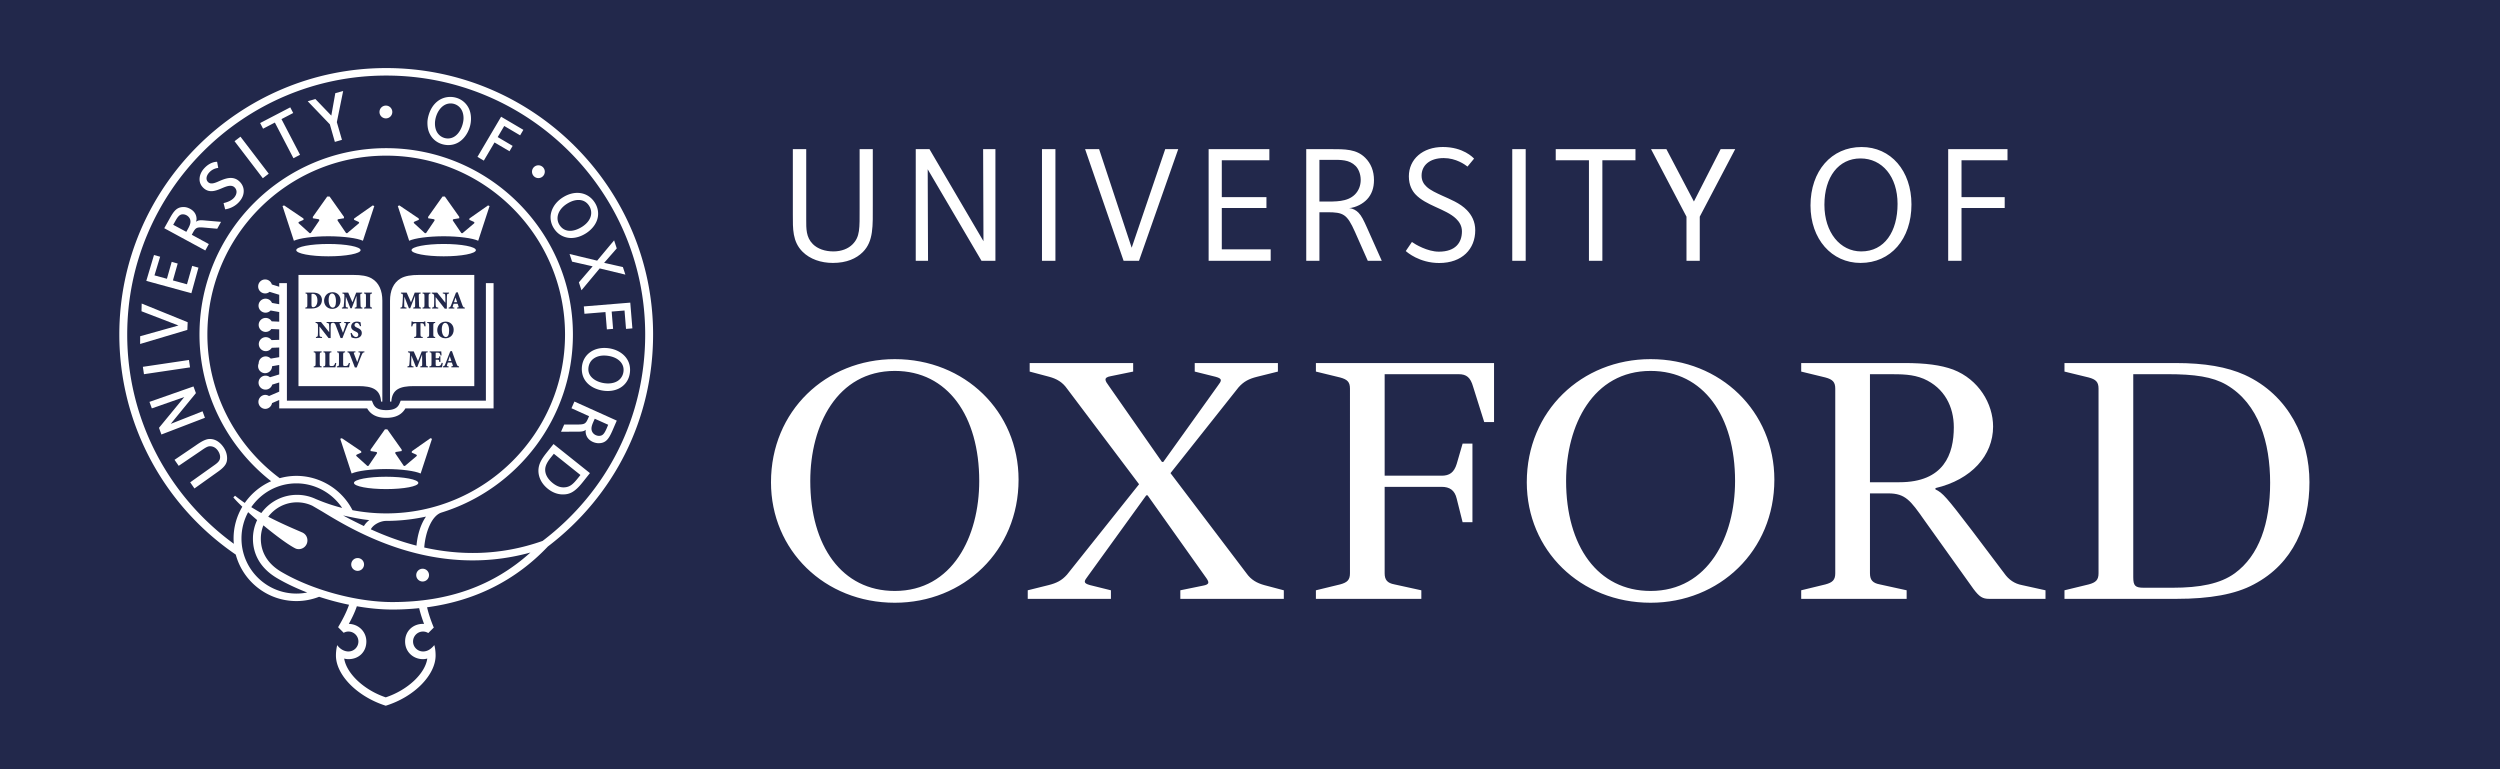 <svg xmlns="http://www.w3.org/2000/svg" viewBox="0 0 690.943 212.598"><path fill="#22284B" d="M0 0h690.943v212.598H0z"/><g fill="#FFF"><path d="M281.509 132.575c0 19.704-15.208 34.01-34.209 34.01-19.371 0-34.216-14.467-34.216-33.306 0-19.717 15.205-34.023 34.216-34.023 19.368 0 34.209 14.485 34.209 33.319zm-10.871.355c0-17.916-8.685-30.417-23.339-30.417-15.93 0-23.358 15.012-23.358 30.417 0 17.906 8.692 30.396 23.358 30.396 15.926.001 23.339-15.008 23.339-30.396zM490.392 132.575c0 19.704-15.208 34.01-34.21 34.01-19.374 0-34.214-14.467-34.214-33.306 0-19.717 15.206-34.023 34.214-34.023 19.366 0 34.21 14.485 34.21 33.319zm-10.86.355c0-17.916-8.695-30.417-23.35-30.417-15.929 0-23.35 15.012-23.35 30.417 0 17.906 8.689 30.396 23.35 30.396 15.924.001 23.35-15.008 23.35-30.396zM516.815 133.279h8.147c12.312 0 15.029-7.768 15.029-15.202 0-5.611-2.537-10.861-8.329-13.389-3.076-1.271-5.976-1.271-9.957-1.271h-4.891v29.862h.001zm15.029 10.492c-3.806-5.429-5.256-7.409-9.957-7.409h-5.072v22.084c0 1.811.727 2.701 2.722 3.07l7.418 1.628v2.365H497.81v-2.365l6.701-1.628c1.985-.533 2.712-1.26 2.712-3.07V107.4c0-1.814-.727-2.534-2.712-3.073l-6.701-1.631v-2.361h28.418c5.98 0 10.139.55 13.578 1.808 7.061 2.724 11.039 9.433 11.039 15.75 0 7.977-5.971 14.683-15.928 17.008v.363c1.994.924 3.078 2.183 10.138 11.428l8.869 11.755c1.266 1.811 2.897 2.886 4.89 3.258l6.516 1.44v2.365h-15.565c-1.811 0-2.716-.554-4.345-2.733l-13.576-19.006zM404.23 122.602h2.719v21.726h-2.719l-1.63-6.513c-.547-2.364-1.991-3.262-4.162-3.262h-15.751v23.893c0 1.811.725 2.701 2.717 3.07l7.421 1.628v2.365h-29.139v-2.365l6.697-1.628c1.991-.533 2.716-1.26 2.716-3.07V107.4c0-1.814-.725-2.534-2.716-3.073l-6.697-1.631v-2.361h49.232v16.309h-2.715l-3.076-9.788c-.724-2.528-1.811-3.439-3.984-3.439h-20.456v28.054h15.751c2.171 0 3.437-.894 4.162-3.26l1.63-5.609zM570.574 165.509v-2.365l6.699-1.628c1.993-.533 2.714-1.26 2.714-3.07V107.4c0-1.814-.721-2.534-2.714-3.073l-6.699-1.631v-2.361h30.595c8.325 0 14.3 1.088 19.189 3.26 12.308 5.616 17.921 17.739 17.921 29.684 0 11.6-4.348 22.447-15.387 28.237-5.065 2.73-12.129 3.993-21.357 3.993h-30.961zm19.01-62.093v56.104c0 2.365.539 2.919 2.896 2.919h7.963c7.604 0 13.214-1.107 17.195-3.993 6.697-4.882 9.776-13.752 9.776-24.981 0-11.04-3.079-21.89-12.126-27.145-3.8-2.179-8.689-2.904-16.296-2.904h-9.408zM307.032 163.144v2.365h-22.988v-2.365l5.785-1.44c2.183-.557 3.621-1.263 5.068-2.889l19.916-24.982-19.916-26.433c-1.263-1.814-2.886-2.712-4.885-3.259l-5.433-1.445v-2.361h28.601v2.361l-6.148 1.262c-2.177.369-1.633 1.268-.551 2.721l14.663 20.995h.362l15.025-20.995c1.087-1.454 1.453-1.992-.542-2.538l-5.792-1.445v-2.361h22.989v2.361l-5.795 1.445c-2.166.546-3.616 1.263-5.068 2.893L323.5 130.761l20.994 27.685c1.274 1.811 2.897 2.701 4.889 3.258l5.435 1.44v2.365h-28.602v-2.365l6.152-1.259c2.175-.369 1.812-1.075.725-2.552l-15.93-22.441h-.36l-16.109 22.289c-1.088 1.444-1.45 1.966.541 2.522l5.797 1.441zM238.463 69.667c-1.8 1.799-4.5 3.001-8.268 3.001-3.284 0-6.328-1.034-8.389-3.095-2.813-2.811-2.682-6.397-2.682-10.231V41.217h3.697v19.472c0 2.464-.076 4.864 1.828 6.768 1.318 1.318 3.349 2.03 5.688 2.03 2.284 0 4.119-.787 5.26-1.932 2.118-2.117 1.983-4.425 1.983-10.002V41.217h3.642v15.376c.001 5.844.238 10.078-2.759 13.074zM271.267 72.087l-14.871-25.306.092 25.306h-3.396V41.215h3.788l14.926 25.446-.094-25.446h3.398v30.872h-3.843zM287.98 72.084V41.217h3.715v30.868h-3.715zM314.79 72.084h-4.252l-10.644-30.868h3.872l9.003 27.252 9.272-27.252h3.595L314.79 72.084zM334.037 72.084V41.217h16.785v3.078h-13.145v10.188h12.339v3.001h-12.339v11.43h13.511v3.17h-17.151zM374.657 45.863c-1.769-1.771-4.065-1.689-6.582-1.689h-3.419v11.527h1.228c3.114 0 6.472.162 8.59-1.956 1.021-1.022 1.596-2.458 1.596-4.024-.001-1.735-.686-3.129-1.413-3.858zm3.37 26.221l-3.545-8.001c-2.197-4.921-3.199-5.426-7.676-5.426h-2.15v13.427h-3.642V41.217h6.661c4.119 0 7.226-.028 9.654 2.401 1.544 1.544 2.407 3.598 2.407 6.173 0 2.146-.624 3.93-1.915 5.305-1.111 1.183-2.95 2.221-4.952 2.436 1.088.062 1.986.647 2.567 1.232.841.839 1.453 2.112 2.357 4.13l4.1 9.191h-3.866zM417.953 72.084V41.217h3.715v30.868h-3.715zM442.858 44.294v27.79h-3.709v-27.79h-9.179v-3.078h22.037v3.078h-9.149zM469.774 59.885v12.2h-3.668v-12.2l-9.798-18.668h4.245l7.605 14.476 7.39-14.478 4.025.001-9.799 18.669zM514.2 43.787c-6.048 0-9.976 5.108-9.976 12.807 0 7.67 4.373 12.894 10.175 12.894 6.45 0 10.042-5.489 10.042-13.137 0-7.532-4.239-12.564-10.241-12.564zm.011 28.881c-7.987 0-13.831-6.599-13.831-15.878 0-9.533 5.779-16.158 14.117-16.158 8.08 0 13.787 6.554 13.787 15.874.001 9.557-5.717 16.162-14.073 16.162zM542.119 44.294v10.188h11.935v3.001h-11.935v14.601h-3.686V41.217h16.394v3.078h-12.708zM389.376 48.748c0-4.743 3.816-8.121 9.393-8.121 5.646 0 8.353 2.915 8.63 3.216l-1.813 2.193c-.691-.533-3.162-2.348-6.574-2.348-3.938 0-6.118 2.058-6.118 4.852 0 1.353.555 2.325 1.444 3.125 1.061.95 2.604 1.652 4.267 2.417 2.071.952 4.907 2.021 6.809 3.994 1.315 1.362 2.309 3.136 2.309 5.569 0 5.134-3.563 9.044-9.97 9.044-5.461 0-8.906-3.007-9.229-3.309l1.7-2.504c.876.651 4.304 2.678 7.438 2.678 4.646 0 6.383-2.543 6.383-5.609 0-1.426-.646-2.572-1.61-3.495-1.439-1.387-3.618-2.316-5.707-3.27-2.074-.948-4.072-1.94-5.487-3.426-.934-.979-1.865-2.579-1.865-5.006z"/></g><path fill="#FFF" d="M105.67 83.071c0-2.729-.924-4.932-2.924-6.106-1.252-.736-2.947-.976-5.039-.976l-15.217-.002v30.723h16.56c3.819 0 6.063.86 6.258 4.283h.363l-.001-27.922zM107.795 83.071c0-2.729.926-4.932 2.924-6.106 1.255-.736 2.952-.976 5.043-.976l15.322-.002v30.723h-16.667c-3.817 0-6.062.86-6.258 4.283h-.366l.002-27.922z"/><path fill="#FFF" d="M134.289 78.259v32.478h-23.55l-.268.663c-.409 1.014-1.144 1.951-3.712 1.951s-3.297-.938-3.71-1.951l-.27-.663H79.294V78.259h-2.125v.989l-2.038-.625a1.93 1.93 0 0 0-1.847-1.392 1.937 1.937 0 0 0-1.935 1.935c0 1.069.869 1.935 1.935 1.935.467 0 .89-.172 1.223-.448l2.662.817v2.611l-2-.358a1.936 1.936 0 1 0-1.779 2.694 1.93 1.93 0 0 0 1.4-.604l2.379.426v2.662l-2.09-.092a1.925 1.925 0 0 0-1.653-.945 1.937 1.937 0 0 0-1.935 1.935c0 1.069.869 1.936 1.935 1.936.645 0 1.211-.318 1.563-.803l2.18.096v2.893l-2.136.076a1.931 1.931 0 0 0-3.507 1.121c0 1.068.868 1.935 1.935 1.935a1.93 1.93 0 0 0 1.647-.932l2.061-.074v2.666l-2.336.401a1.928 1.928 0 0 0-1.407-.614 1.937 1.937 0 0 0-1.935 1.935 1.934 1.934 0 1 0 3.707.772l1.971-.339v2.617l-2.555.78a1.92 1.92 0 0 0-1.225-.448 1.934 1.934 0 1 0 0 3.869 1.93 1.93 0 0 0 1.848-1.39l1.931-.59v2.531l-2.822 1.219a1.921 1.921 0 0 0-1.063-.321 1.937 1.937 0 0 0 0 3.871 1.93 1.93 0 0 0 1.9-1.598l1.985-.855v2.312h24.302c.989 1.723 2.697 2.614 5.288 2.614 2.593 0 4.302-.892 5.288-2.614h24.366V78.259h-2.123z"/><g fill="#FFF"><ellipse cx="90.77" cy="69.134" rx="8.893" ry="1.706"/><path d="M103.014 56.773l-5.133 3.608-.044.366 1.219.548c.245.121.245.315.122.432l-3.226 2.722-.305-.026-2.284-3.368c-.16-.218-.101-.436.174-.482l1.532-.25v-.387l-3.976-5.617h-.653l-3.976 5.617v.387l1.535.25c.274.046.331.264.174.482l-2.287 3.368-.303.026-3.013-2.722c-.122-.117-.122-.312.12-.432l1.22-.548-.044-.366-5.347-3.608-.434.17 3.138 9.593c1.595-.716 5.256-1.22 9.541-1.24 4.289.02 7.948.524 9.542 1.24l3.141-9.593-.433-.17z"/></g><g fill="#FFF"><ellipse cx="106.72" cy="133.466" rx="8.895" ry="1.706"/><path d="M118.965 121.105l-5.133 3.609-.044.366 1.22.548c.242.12.243.313.122.431l-3.226 2.723-.308-.027-2.284-3.366c-.157-.22-.101-.437.176-.483l1.534-.249v-.387l-3.977-5.618h-.652l-3.976 5.618v.387l1.534.249c.274.047.331.264.174.483l-2.287 3.366-.306.027-3.009-2.723c-.125-.117-.123-.311.12-.431l1.219-.548-.044-.366-5.348-3.609-.434.17 3.142 9.595c1.594-.718 5.253-1.222 9.539-1.241 4.288.02 7.948.523 9.542 1.241l3.139-9.595-.433-.17z"/></g><g fill="#FFF"><path d="M122.636 67.428c-4.916 0-8.897.764-8.897 1.706 0 .943 3.981 1.706 8.897 1.706 4.909 0 8.889-.762 8.889-1.706-.001-.942-3.981-1.706-8.889-1.706zM134.877 56.773l-5.133 3.608-.045.366 1.22.548c.242.121.243.315.12.432l-3.224 2.722-.305-.026-2.285-3.368c-.158-.218-.1-.436.174-.482l1.532-.25v-.387l-3.976-5.617h-.652l-3.976 5.617v.387l1.534.25c.275.046.333.264.176.482l-2.284 3.368-.309.026-3.01-2.758c-.123-.116-.122-.311.12-.431l1.22-.513-.044-.366-5.35-3.608-.432.17 3.139 9.593c1.592-.716 5.254-1.22 9.542-1.24 4.288.02 7.945.524 9.539 1.24l3.142-9.593-.433-.17z"/></g><g fill="#22284B"><path d="M86.42 80.861c.833 0 1.525.164 1.978.603.318.305.582.806.582 1.389 0 1.687-1.279 2.411-2.845 2.411h-1.746V85c.494-.041.549-.089.549-.82v-2.235c0-.731-.056-.779-.497-.819v-.265h1.979zm-.332 3.326c0 .602.151.718.475.718.583 0 1.172-.643 1.172-1.843 0-1.456-.738-1.862-1.314-1.862-.157 0-.245.021-.292.048-.035.012-.041.169-.041.337v2.602zM94.114 83.008c0 1.45-.989 2.357-2.288 2.357-1.368 0-2.256-.996-2.256-2.242 0-1.097.731-2.364 2.35-2.364 1.237.001 2.194.908 2.194 2.249zm-3.286-.115c0 1.227.46 2.121 1.125 2.121.584 0 .899-.562.899-1.789 0-1.36-.486-2.112-1.069-2.112-.52-.001-.955.595-.955 1.78zM100.095 80.861v.265c-.517.048-.543.074-.521.786l.066 2.268c.022.751.037.772.523.82v.264h-2.118V85c.507-.048.526-.068.519-.82l-.018-2.384h-.029l-1.307 3.393h-.365l-1.241-3.156h-.015l-.047 1.503c-.019.583-.012.907.015 1.116.026.251.176.313.615.347v.264H94.5V85c.325-.028.453-.095.494-.347.035-.209.075-.568.108-1.185l.073-1.367c.05-.853-.006-.927-.539-.975v-.265h1.591l1.185 2.682 1.036-2.682h1.647zM102.295 84.18c0 .731.053.779.52.82v.264h-2.194V85c.467-.041.523-.089.523-.82v-2.235c0-.731-.056-.779-.523-.819v-.265h2.194v.265c-.467.04-.52.088-.52.819v2.235z"/></g><g fill="#22284B"><path d="M91.388 93.438h-.582l-2.505-3.197h-.016v1.246c0 .711.028 1.083.054 1.293.034.238.217.325.664.347v.264h-1.685v-.264c.296-.015.472-.108.507-.347.026-.21.053-.582.053-1.293v-1.246c0-.501-.013-.59-.149-.779-.1-.142-.268-.188-.513-.209v-.265h1.497l2.253 2.811h.016v-.907c0-.712-.028-1.084-.056-1.293-.032-.237-.218-.325-.664-.346v-.265h1.726v.265c-.337.014-.513.109-.548.346-.026.209-.053.582-.053 1.293v2.546zM94.131 93.438c-.469-1.219-1.106-2.892-1.349-3.529-.223-.582-.357-.617-.683-.657v-.265h2.186v.265l-.229.027c-.25.027-.25.088-.176.326.12.378.656 1.713.907 2.376.209-.576.645-1.869.751-2.188.142-.414.101-.488-.202-.521l-.205-.021v-.265h1.642v.265c-.388.047-.482.082-.749.698a112.58 112.58 0 0 0-1.374 3.488h-.519zM97.186 91.995c.141.394.541 1.145 1.207 1.145.352 0 .621-.231.621-.671 0-.399-.264-.623-.677-.813l-.103-.048c-.554-.257-1.184-.608-1.184-1.333 0-.765.554-1.389 1.617-1.389.209 0 .426.027.624.082.154.04.264.066.352.095.026.264.073.595.149 1.055l-.299.048c-.149-.447-.385-.927-.92-.927a.577.577 0 0 0-.59.589c0 .338.265.535.697.731l.148.068c.627.284 1.159.63 1.159 1.421 0 .833-.669 1.442-1.718 1.442-.272 0-.551-.054-.732-.115a3.516 3.516 0 0 1-.425-.163c-.056-.311-.144-.677-.224-1.13l.298-.087z"/></g><g fill="#22284B"><path d="M88.376 100.434c0 .731.053.778.521.819v.264h-2.194v-.264c.466-.042.521-.088.521-.819v-2.235c0-.731-.056-.779-.521-.819v-.265h2.194v.265c-.469.04-.521.088-.521.819v2.235zM91.057 100.521c0 .352.013.521.135.582.11.054.265.061.475.061.217 0 .51-.019.65-.197.11-.127.223-.311.333-.669l.292.048c-.04.257-.183.961-.245 1.171H89.34v-.264c.513-.042.568-.088.568-.819v-2.235c0-.731-.056-.779-.508-.819v-.265h2.2v.265c-.488.04-.543.088-.543.819v2.322zM94.837 100.521c0 .352.013.521.133.582.108.054.264.061.475.061.218 0 .51-.019.65-.197.108-.127.224-.311.331-.669l.293.048c-.041.257-.185.961-.245 1.171h-3.359v-.264c.516-.042.568-.088.568-.819v-2.235c0-.731-.053-.779-.508-.819v-.265h2.202v.265c-.489.04-.541.088-.541.819v2.322zM98.073 101.564c-.469-1.219-1.104-2.892-1.348-3.529-.224-.582-.36-.616-.686-.656v-.265h2.188v.265l-.231.026c-.249.027-.249.088-.173.326.12.379.656 1.713.905 2.377.209-.576.645-1.869.753-2.188.144-.413.103-.488-.205-.521l-.201-.021v-.265h1.638v.265c-.387.047-.48.081-.746.698-.042.094-.867 2.106-1.374 3.487h-.52z"/></g><g fill="#22284B"><path d="M116.264 80.861v.265c-.516.048-.543.074-.521.786l.066 2.268c.022.751.037.772.523.82v.264h-2.118V85c.507-.048.526-.068.519-.82l-.019-2.384h-.028l-1.308 3.393h-.363l-1.238-3.156h-.015l-.048 1.503c-.019.583-.013.907.013 1.116.025.251.174.313.615.347v.264h-1.671V85c.325-.028.453-.095.494-.347.035-.209.075-.568.108-1.185l.073-1.367c.05-.853-.003-.927-.539-.975v-.265h1.591l1.185 2.682 1.037-2.682h1.644zM118.462 84.18c0 .731.054.779.521.82v.264h-2.194V85c.467-.041.523-.089.523-.82v-2.235c0-.731-.056-.779-.523-.819v-.265h2.194v.265c-.467.04-.521.088-.521.819v2.235zM123.501 85.311h-.582l-2.506-3.197h-.013v1.247c0 .71.026 1.083.056 1.292.034.238.215.326.664.347v.264h-1.688V85c.297-.015.475-.108.507-.347.028-.209.056-.582.056-1.292v-1.247c0-.5-.013-.589-.149-.779-.101-.142-.271-.189-.513-.209v-.265h1.494l2.257 2.811h.01v-.907c0-.711-.025-1.083-.051-1.293-.037-.237-.217-.325-.667-.345v-.265h1.73v.265c-.34.013-.517.108-.549.345-.025.21-.056.582-.056 1.293v2.546zM126.332 85l.204-.028c.253-.033.265-.101.177-.346l-.243-.69h-1.112l-.202.649c-.088.292-.088.36.221.394l.197.021v.264h-1.579V85c.349-.048.45-.076.674-.644l1.354-3.501.466-.095.463 1.28c.289.806.58 1.605.836 2.296.218.588.34.623.672.664v.264h-2.128V85zm-.857-1.47h.864l-.426-1.294h-.019l-.419 1.294z"/></g><g fill="#22284B"><path d="M116.211 92.307c0 .731.053.778.621.82v.264h-2.369v-.264c.539-.042.595-.089.595-.82V89.34h-.114c-.454 0-.637.082-.746.204-.079.101-.164.277-.249.656h-.286c.026-.569.069-1.036.081-1.381h.208c.104.155.173.168.354.168h2.701c.179 0 .211-.041.318-.168h.212c.006.284.04.86.073 1.36l-.299.021c-.1-.406-.174-.582-.275-.698-.117-.123-.341-.163-.667-.163h-.16v2.968zM119.756 92.307c0 .731.056.778.52.82v.264h-2.194v-.264c.469-.042.523-.089.523-.82v-2.235c0-.731-.054-.779-.523-.819v-.265h2.194v.265c-.464.04-.52.088-.52.819v2.235zM125.387 91.135c0 1.45-.989 2.356-2.288 2.356-1.368 0-2.254-.996-2.254-2.241 0-1.097.728-2.364 2.348-2.364 1.239 0 2.194.908 2.194 2.249zm-3.286-.116c0 1.227.461 2.121 1.125 2.121.584 0 .899-.563.899-1.789 0-1.361-.486-2.112-1.069-2.112-.52 0-.955.595-.955 1.78z"/></g><g fill="#22284B"><path d="M118.209 97.115v.265c-.516.047-.542.075-.521.786l.069 2.269c.019.751.032.772.519.819v.264h-2.118v-.264c.507-.047.529-.068.52-.819l-.019-2.385h-.028l-1.307 3.394h-.366l-1.238-3.156h-.016l-.047 1.504c-.021.582-.012.907.015 1.116.026.251.174.313.617.346v.264h-1.674v-.264c.325-.028.456-.095.495-.346.035-.209.075-.568.108-1.185l.073-1.368c.048-.853-.003-.928-.539-.975v-.265h1.591l1.185 2.682 1.036-2.682h1.645zM119.256 98.198c0-.731-.056-.779-.505-.819v-.265h3.208c.009.116.041.61.075 1.117l-.297.021c-.067-.332-.144-.521-.252-.629-.107-.116-.333-.156-.69-.156h-.116c-.255 0-.271 0-.271.236v1.307h.337c.583 0 .605-.04.675-.554h.294v1.597h-.294c-.07-.595-.092-.636-.675-.636h-.337v1.104c0 .352.016.521.136.582.108.054.264.061.475.061.271 0 .57-.041.718-.202.114-.123.231-.373.333-.699l.296.047a8.633 8.633 0 0 1-.237 1.206h-3.445v-.264c.519-.042.574-.088.574-.819v-2.235zM124.744 101.253l.202-.028c.249-.033.265-.101.177-.346l-.246-.69h-1.107l-.207.65c-.088.292-.088.359.224.393l.195.021v.264h-1.575v-.264c.343-.047.448-.075.669-.644l1.355-3.501.469-.095.457 1.28c.293.806.583 1.605.841 2.296.22.588.34.622.671.664v.264h-2.125v-.264zm-.862-1.47h.869l-.428-1.293h-.022l-.419 1.293z"/></g><path fill="#FFF" d="M100.613 156.002a1.77 1.77 0 0 1-1.77 1.77 1.77 1.77 0 1 1 1.77-1.77z"/><circle fill="#FFF" cx="116.803" cy="158.949" r="1.772"/><path fill="#FFF" d="M49.748 59.417zM124.169 27.408zM152.75 62.601zM166.523 120.203zM108.424 30.95a1.77 1.77 0 0 1-1.774 1.77c-.979 0-1.768-.792-1.768-1.77s.79-1.771 1.768-1.771c.981 0 1.774.792 1.774 1.771z"/><circle fill="#FFF" cx="148.802" cy="47.454" r="1.773"/><path fill="#FFF" d="M61.743 123.555c.681.98 1.024 2.027 1.022 3.113-.002 1.237-.416 2.241-2.631 3.774L53.741 135l-1.178-1.693 6.658-4.738c1.129-.78 1.611-1.352 1.613-2.247.001-.566-.207-1.185-.617-1.775-.641-.921-1.462-1.217-2.187-1.217-.658-.002-1.366.46-2.625 1.339l-6.014 4.078-1.155-1.661 5.723-3.878c1.592-1.117 2.861-1.885 4.039-1.884 1.72.002 2.975 1.121 3.745 2.231zM41.306 111.069l12.168-4.267.672 1.844-6.961 8.504 8.797-3.479.656 1.795-12.028 4.62-.672-1.843 6.996-8.516-8.973 3.14-.655-1.798zM39.485 101.381l12.737-1.89.301 2.04-12.735 1.888-.303-2.038zM39.108 86.025l.05-2.137 12.71 5.165-.09 2.121-13.052 3.892.014-2.14 10.583-2.967-10.215-3.934zM50.73 57.22c-1.819.003-2.661 1.044-3.822 3.144l-1.512 2.709 11.341 6.155.979-1.771-4.713-2.573.275-.509c.793-1.435 1.067-1.652 3.089-1.482l3.674.326 1.05-1.903-4.233-.361c-.851-.079-1.522-.142-2.065.016a2.176 2.176 0 0 0-.609.312c.049-.23.137-.454.139-.688a3.252 3.252 0 0 0-.158-1.049c-.247-.756-.786-1.369-1.602-1.821-.607-.335-1.216-.506-1.833-.505zm-2.289 3.902c.755-1.373 1.292-1.893 2.091-1.89.296 0 .669.074 1.044.281.482.268.852.712.989 1.191a1.9 1.9 0 0 1 .074.556c-.006.764-.432 1.533-.878 2.337l-.264.478-3.628-1.949.572-1.004zM64.822 39.024l1.639-1.25 7.813 10.233-1.638 1.25-7.814-10.233zM71.892 34.004l8.33-4.336.812 1.563-3.241 1.687 5.133 9.86-1.828.951-5.134-9.858-3.259 1.697-.813-1.564zM92.669 25.752l2.172-.606-1.748 8.613 1.414 4.891-1.963.567-1.383-4.853-6.114-6.38 2.117-.613 4.399 4.583 1.106-6.202zM131.957 43.354l6.538-11.093 6.152 3.624-.895 1.519-4.394-2.589-1.806 3.069 4.133 2.436-.873 1.485-4.135-2.436-2.958 5.023-1.762-1.038zM165.038 72.036l4.688-5.61.731 2.221-3.489 3.994 5.184 1.165.687 2.093-7.094-1.718-5.038 6.04-.718-2.184 3.803-4.433-5.685-1.296-.694-2.112 7.625 1.84zM161.358 84.687l12.835-1.047.582 7.118-1.758.144-.413-5.082-3.551.29.39 4.783-1.717.139-.391-4.783-5.81.474-.167-2.036zM167.033 96.166c-1.488 0-2.856.401-3.938 1.188-1.941 1.408-2.295 3.431-2.295 4.614 0 4.353 4.088 6.093 7.162 6.093 1.475.003 2.826-.399 3.889-1.17 2.171-1.57 2.287-3.931 2.287-4.691 0-3.798-3.49-6.034-7.105-6.034zm1.015 9.811c-2.509 0-5.438-1.367-5.438-3.895 0-.916.316-2.146 1.45-2.968.765-.555 1.758-.851 2.87-.851 1.279 0 3.582.359 4.79 2.026.417.574.628 1.24.624 1.952 0 .986-.401 2.158-1.458 2.923-.747.543-1.733.813-2.838.813zM159.561 53.306c-1.301 0-2.687.413-4.024 1.26-2.473 1.57-3.375 3.818-3.375 5.458 0 1.062.292 2.104.901 3.062 1.37 2.167 3.432 2.696 4.825 2.69 1.327-.007 2.73-.447 4.052-1.287 1.592-1.01 3.366-2.887 3.366-5.427 0-1.056-.3-2.093-.911-3.056-1.126-1.777-2.893-2.7-4.834-2.7zm-2.005 10.49c-1.154 0-2.199-.485-2.918-1.621a3.427 3.427 0 0 1-.549-1.833c-.007-1.456.917-2.95 2.604-4.022 1.119-.708 2.215-1.057 3.196-1.053 1.242 0 2.253.546 2.925 1.61a3.62 3.62 0 0 1 .582 1.96c0 1.422-.902 2.815-2.533 3.85-1.142.724-2.295 1.109-3.307 1.109zM124.433 26.787c-2.682 0-5.02 1.806-5.962 5.017-.208.712-.34 1.419-.34 2.103 0 1.286.215 2.304.743 3.266 1.189 2.179 3.371 2.922 5.026 2.922.938 0 1.838-.214 2.667-.666 2.171-1.188 3.606-3.945 3.606-6.583 0-1.145-.223-2.225-.732-3.149-1.045-1.9-2.979-2.91-5.008-2.91zm-.661 11.484a3.498 3.498 0 0 1-3.034-1.831c-.363-.666-.526-1.474-.526-2.31 0-2.305 1.538-5.541 4.343-5.541 1.575 0 3.555 1.173 3.555 4.084.001 1.857-1.308 5.598-4.338 5.598zM53.117 73.482l1.73.489-1.953 7.07-12.46-3.415 2.128-7.155 1.694.479-1.563 5.155 3.437.943 1.324-4.683 1.657.471-1.32 4.667 3.886 1.067 1.44-5.088zM56.385 46.582c1.789-2.004 3.618-1.867 3.618-1.867l.313 1.699s-1.411.045-2.515 1.282c-.48.539-.722 1.102-.722 1.608 0 .418.162.782.489 1.074.893.794 2.417-.089 3.371-.472.734-.304 1.776-.728 2.818-.728.778 0 1.582.221 2.316.877.857.766 1.287 1.727 1.287 2.736 0 1.093-.425 2.066-1.28 3.023-1.643 1.839-3.851 2.04-3.851 2.04l-.439-1.722c1.303-.301 2.287-.801 2.884-1.472.47-.525.701-1.114.701-1.632 0-.486-.203-.938-.602-1.294-.321-.286-.713-.39-1.139-.381-.829 0-1.818.474-2.637.813-1.563.646-3.214 1.167-4.69-.152-.752-.671-1.151-1.516-1.151-2.453 0-.99.392-2.042 1.229-2.979zM157.938 112.829l4.868 2.201-.242.548c-.664 1.499-.916 1.742-2.946 1.751l-3.687.003-.876 1.986 4.247-.014c.861.002 1.529.002 2.055-.2.168-.064.362-.173.543-.316-.013.108-.05.217-.05.326-.006.474.081.942.262 1.353.58 1.36 2.164 2.027 3.325 2.024 2.049-.003 2.834-1.228 3.829-3.483.035-.084 1.195-2.759 1.195-2.759l-11.706-5.273-.817 1.853zm7.601 7.634c-.579.001-1.564-.334-1.938-1.292a1.998 1.998 0 0 1-.13-.741c.006-.706.341-1.438.686-2.208l.218-.496 3.712 1.668-.412.993c-.693 1.573-1.143 2.073-2.136 2.076zM151.157 125.008c-1.334 1.672-2.348 3.166-2.348 5.097 0 1.638.744 3.504 2.628 5.006 1.248.996 2.66 1.537 4.115 1.537 1.792 0 3.227-.537 5.459-3.334l2.033-2.558-10.063-8.033-1.824 2.285zm4.588 9.693c-1.021 0-1.982-.394-2.982-1.191-1.012-.809-2.087-2.07-2.087-3.68 0-1.116.606-2.185 1.541-3.354l.853-1.066 7.354 5.868-.564.703c-1.365 1.71-2.297 2.72-4.115 2.72z"/><path fill="#FFF" d="M180.5 92.455c0-40.606-33.092-73.643-73.762-73.643S32.979 51.849 32.979 92.455c0 24.362 12.03 47.068 32.185 60.828 1.983 7.381 8.735 12.839 16.763 12.839 2.169 0 4.274-.41 6.274-1.184 2.7.891 5.487 1.629 8.269 2.202-.784 2.236-1.926 4.356-3.016 6.19l.06-.014c-.019.015-.042.023-.063.038l1.538 1.538c.39-.217.835-.349 1.313-.349a2.757 2.757 0 0 1 2.754 2.754 2.758 2.758 0 0 1-2.754 2.754c-1.326 0-2.49-.85-3.1-1.758 0 0-.357 1.238-.357 2.871-.012 5.291 5.763 11.334 13.771 13.881 8.002-2.49 13.775-8.578 13.774-13.872 0-1.822-.36-2.88-.36-2.88-.615.74-1.611 1.758-3.116 1.758a2.76 2.76 0 0 1-2.754-2.754 2.758 2.758 0 0 1 2.754-2.754 2.73 2.73 0 0 1 1.449.422l1.488-1.491.057.015c-.844-2.017-1.458-3.87-1.876-5.649 13.263-1.786 24.451-7.399 33.347-16.754l-.004-.009c18.506-14.065 29.125-35.404 29.125-58.622zM81.926 164.05c-8.375 0-15.188-6.83-15.188-15.229 0-2.631.669-5.107 1.845-7.269.782.709 1.618 1.446 2.485 2.188a11.987 11.987 0 0 0-1.162 5.133c0 4.567 2.304 8.341 6.664 10.913 2.503 1.477 5.337 2.81 8.337 3.97-.974.195-1.969.294-2.981.294zm24.812-22.158c-3.16 0-6.271-.304-9.321-.887-2.944-5.771-8.977-9.484-15.491-9.484-1.602 0-3.144.233-4.618.641-12.523-9.307-19.993-24.105-19.993-39.707 0-27.259 22.171-49.436 49.422-49.436 27.252 0 49.425 22.177 49.425 49.436.001 27.259-22.172 49.437-49.424 49.437zm10.999.88c-1.482 2.115-2.364 5.056-2.629 8.03-4.677-1.204-8.922-2.824-12.624-4.513.705-1.362 2.719-2.328 4.254-2.328 3.775 0 7.45-.416 10.999-1.189zm-15.668.973a5.547 5.547 0 0 0-1.494 1.644c-1.866-.905-4.211-2.074-5.745-2.933 2.171.48 5.007 1.089 7.239 1.289zm-20.143-10.154c5.087 0 9.85 2.609 12.64 6.79a49.05 49.05 0 0 1-7.185-2.426l-.01.015-.076-.044a12.136 12.136 0 0 0-5.212-1.163c-4.055 0-7.642 1.989-9.856 5.029a64.998 64.998 0 0 1-2.78-1.629c2.743-3.964 7.311-6.572 12.479-6.572zm34.987 38.829c-2.719 0-4.95 1.925-4.95 4.878 0 2.891 2.262 4.878 4.95 4.878.409 0 .8-.07 1.179-.167-.568 4.09-5.332 8.668-11.477 10.726-6.095-2.042-10.857-6.653-11.487-10.723.376.097.766.164 1.173.164 2.931 0 4.95-2.054 4.95-4.878 0-2.693-2.118-4.808-4.844-4.867.832-1.522 1.632-3.14 2.219-4.875 3.381.587 6.712.909 9.81.909 2.54 0 5.007-.138 7.415-.382.319 1.396.794 2.854 1.351 4.36-.098-.003-.191-.023-.289-.023zm-8.477-6.026c-9.891 0-22.233-3.36-30.715-8.364-2.57-1.516-5.633-4.336-5.633-9.155 0-1.301.255-2.543.706-3.686 3.166 2.618 6.439 5.071 8.489 6.195.473.259.747.385 1.295.385a2.388 2.388 0 0 0 2.385-2.395c0-1.011-.548-1.831-1.453-2.227-1.753-.768-5.425-2.284-9.378-4.333 1.828-2.413 4.708-3.98 7.951-3.98a9.87 9.87 0 0 1 4.242.946l2.71 1.579c8.619 5.265 30.792 18.765 57.565 11.347-10.161 9.17-22.678 13.688-38.164 13.688zM149.96 149.5c-11.983 4.237-23.167 3.947-32.708 1.817.312-4.263 2.074-8.815 4.772-9.662 21.013-6.518 36.317-26.108 36.317-49.201 0-28.401-23.15-51.506-51.604-51.506S55.134 64.054 55.134 92.455c0 15.8 7.38 30.809 19.803 40.541a17.471 17.471 0 0 0-7.286 6.003 37.973 37.973 0 0 1-2.69-1.996l-.47.47c.563.68 1.433 1.575 2.481 2.578a17.117 17.117 0 0 0-2.416 8.771c0 .498.034.99.075 1.477-18.486-13.474-29.471-34.891-29.471-57.844 0-39.465 32.111-71.572 71.578-71.572 39.468 0 71.579 32.107 71.579 71.572 0 22.606-10.336 43.375-28.357 57.045z"/></svg>